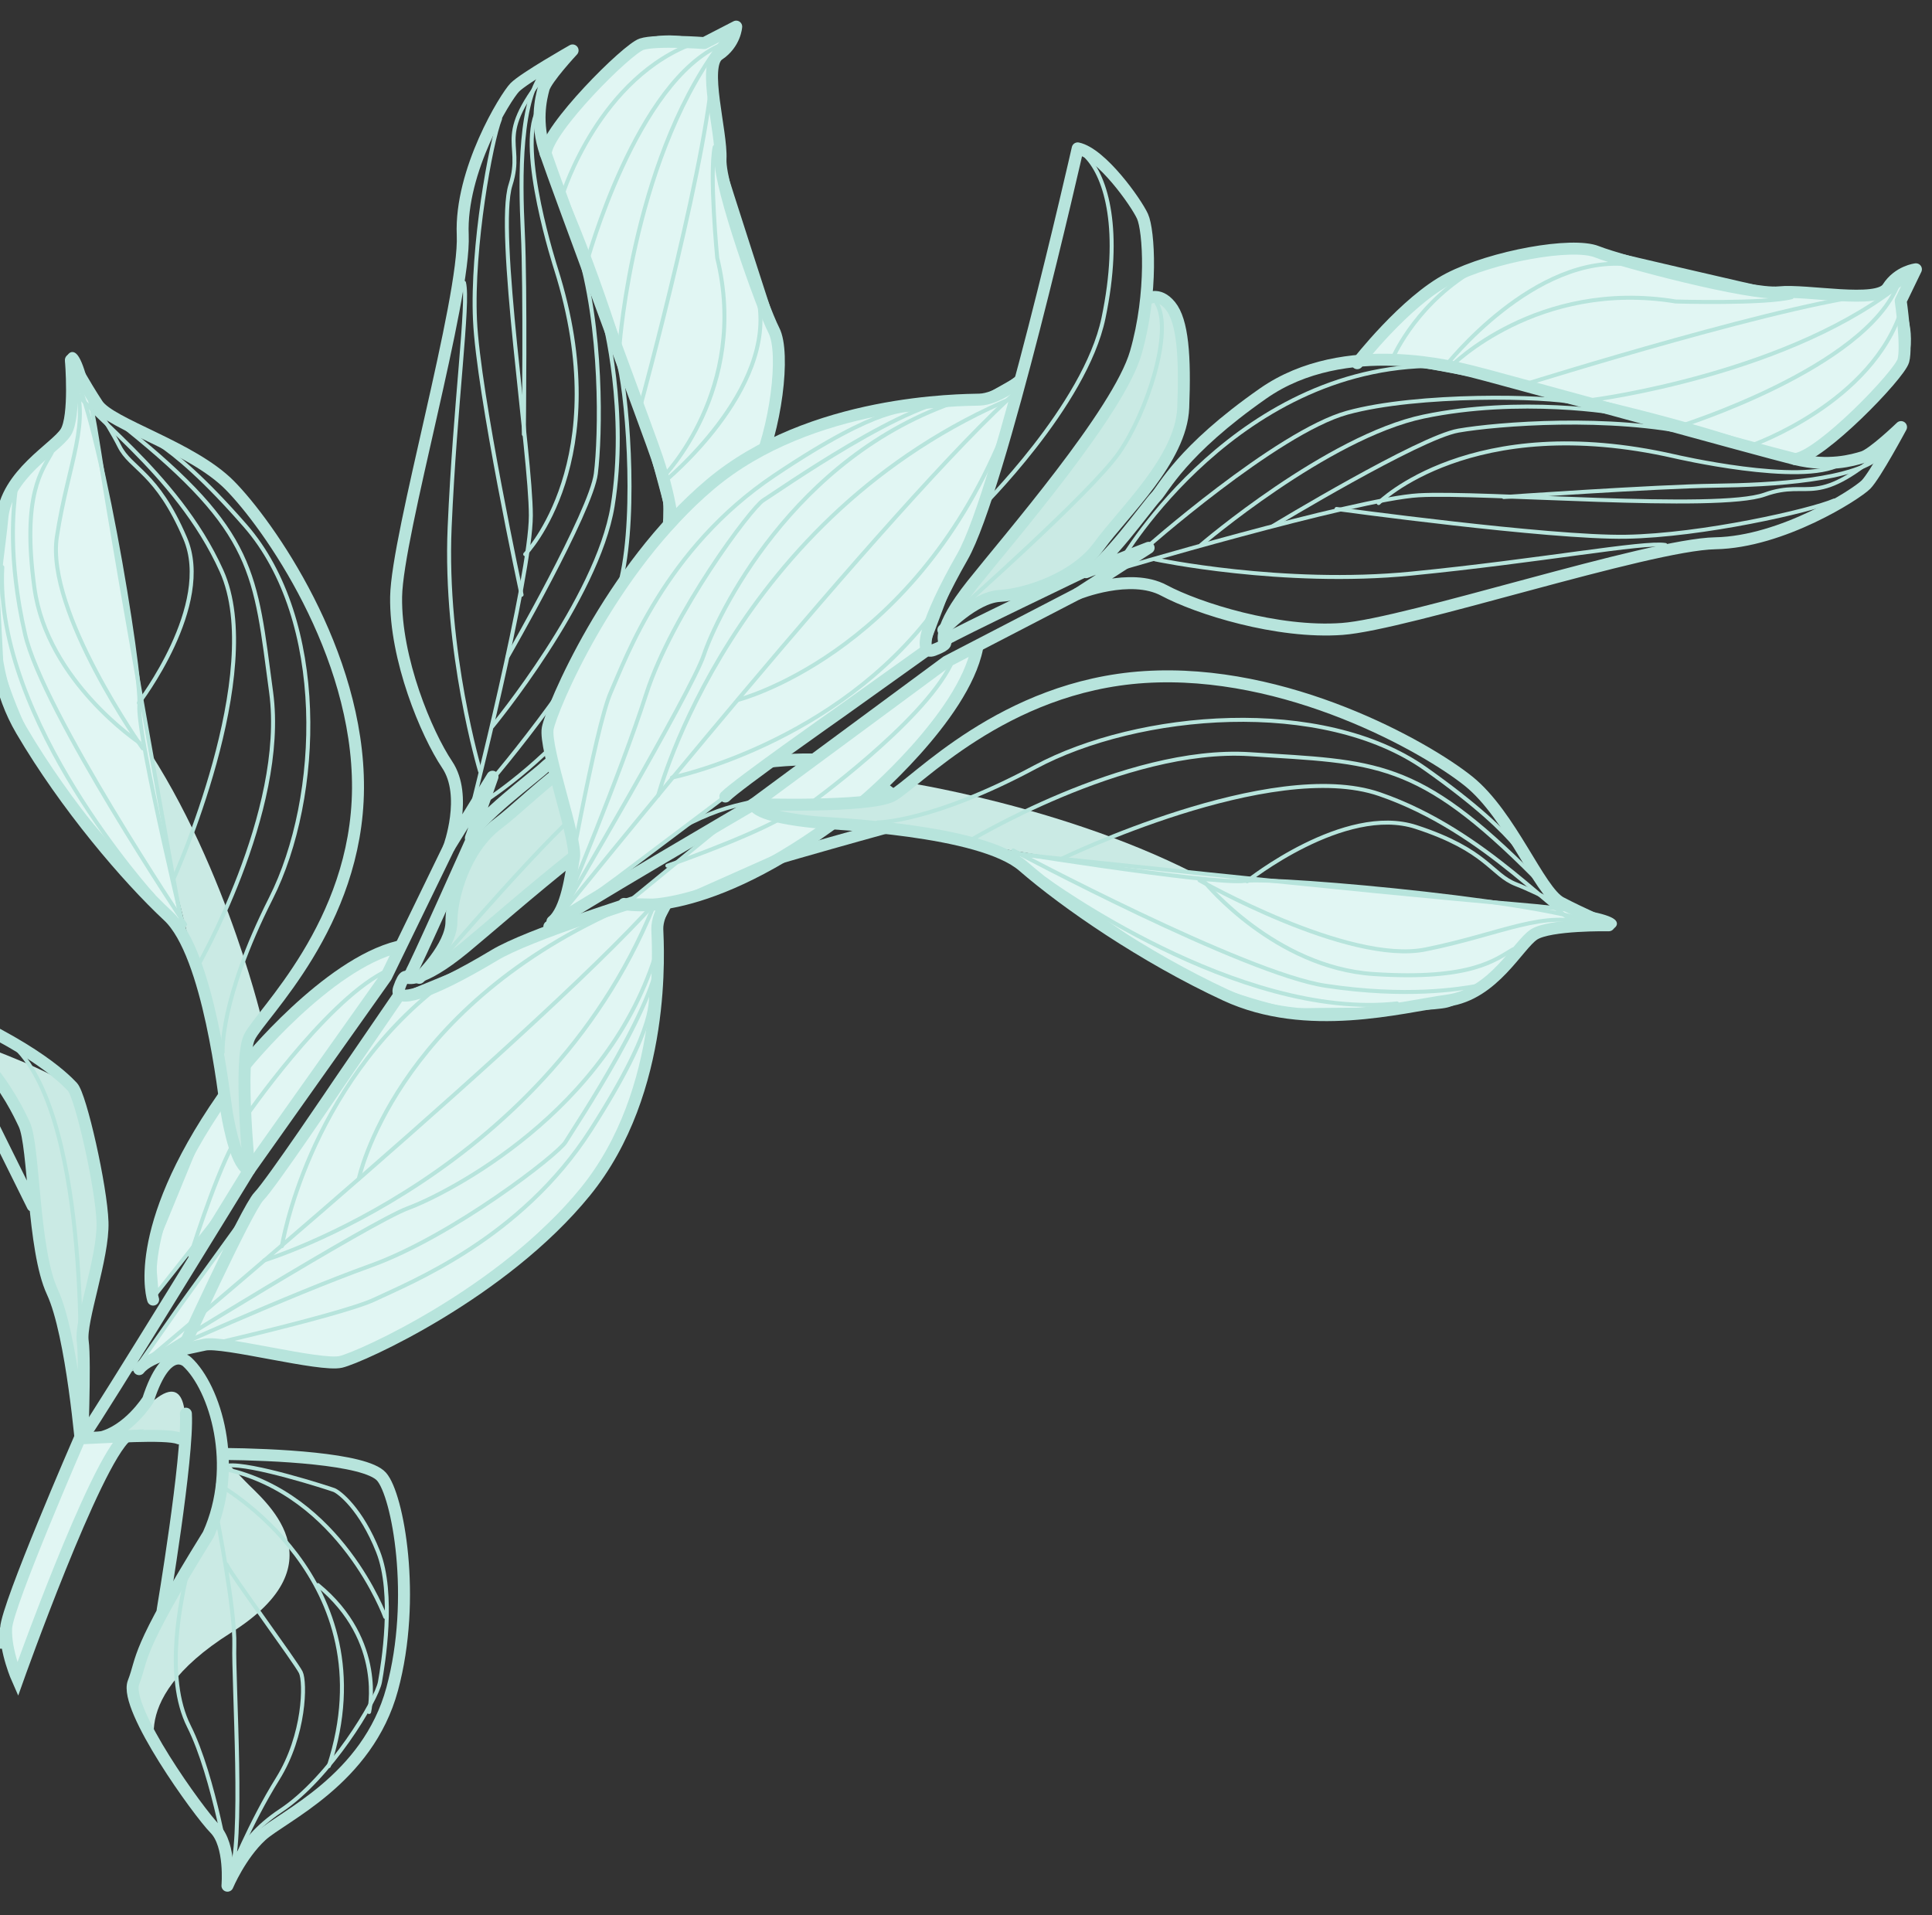 <?xml version="1.0" encoding="utf-8"?>
<!-- Generator: Adobe Illustrator 16.0.0, SVG Export Plug-In . SVG Version: 6.00 Build 0)  -->
<!DOCTYPE svg PUBLIC "-//W3C//DTD SVG 1.1//EN" "http://www.w3.org/Graphics/SVG/1.1/DTD/svg11.dtd">
<svg version="1.1" xmlns="http://www.w3.org/2000/svg" xmlns:xlink="http://www.w3.org/1999/xlink" x="0px" y="0px"
	 width="484.25px" height="480px" viewBox="0 0 484.25 480" enable-background="new 0 0 484.25 480" xml:space="preserve">
<rect x="0" y="0" width="484.25" height="480" fill="#333333" stroke="none"/>
<g id="Layer_1">
</g>
<g id="shading">
</g>
<g id="lines">
	<g>
		<g>
			<path fill="#CAEAE4" d="M40.635,441.756c0,0-11-14.711,17.253-32.512c28.255-17.804,7.805-33.479,3.6-37.957
				c-4.21-4.472-5.718-5.492-5.718-5.492l-2.449,15.99l-5.759,10.603l-6.331,10.092l-5.545,11.478l-2.685,8.568l2.462,7.711
				L40.635,441.756z"/>
			<path fill="#CAEAE4" d="M46.182,360.594c0,0,2.234-16.867-6.793-10.234c-9.025,6.628-8.96,8.749-8.96,8.749l7.241,1.024
				L46.182,360.594z"/>
			<polygon fill="#CAEAE4" points="109.236,241.611 113.094,229.297 118.515,213.929 132.484,200.078 148,188.309 162.26,183.648 
				173.706,183.313 185.966,185.433 189.088,190.646 182.131,192.618 167.332,197.824 146.19,212.768 			"/>
			<path fill="#CAEAE4" d="M62.439,292.145l-1.122-17.83l0.524-12.574l3.668-6.649c0,0-10.658-44.612-33.986-75.235
				c0,0,3.29,4.679,16.24,57.535c12.951,52.857,5.876,22.114,5.876,22.114l2.937,22.552l4.018,10.139L62.439,292.145z"/>
			<polygon fill="#E1F6F3" stroke="#B7E4DC" stroke-miterlimit="10" points="39.254,324.122 62.518,294.617 55.31,277.142 
				49.675,285.794 38.359,313.36 			"/>
			<path fill="#E1F6F3" stroke="#B7E4DC" stroke-miterlimit="10" d="M62.439,292.145c0,0,34.322-44.168,36.923-53.363
				c0.084-0.296,0.136-0.559,0.15-0.776c0.516-7.091-36.131,25.814-38.106,27.462L62.439,292.145z"/>
			<path fill="#E1F6F3" stroke="#B7E4DC" stroke-miterlimit="10" d="M34.48,342.479c0,0,15.829-7.714,18.659-5.85
				c2.831,1.861,32.678,5.058,32.678,5.058s29.651-14.48,40.614-24.173c10.961-9.695,25.275-24.261,25.275-24.261
				s14.977-28.733,12.867-60.153l5.055-9.52l-11.579,1.93l-37.919,15.961l-19.877,8.185l-10.959,15.528L65.08,299.672
				l-19.996,27.641L34.48,342.479z"/>
			<path fill="#E1F6F3" stroke="#B7E4DC" stroke-miterlimit="10" d="M45.995,234.083c0,0-16.11-88.314-21.228-121.413
				c-5.119-33.101-7.913-22.232-7.913-22.232s3.044,14.415-2.146,19.695c-5.188,5.28-14.314,14.565-15.433,20.081
				c-1.115,5.515,1.293,34.802,0.97,36.228c-0.325,1.424,7.386,23.129,14.468,30.882C21.796,205.076,45.995,234.083,45.995,234.083z
				"/>
			<path fill="#E1F6F3" stroke="#B7E4DC" stroke-miterlimit="10" d="M1.308,410.628c0,0-30.938-2.945-52.64-30.233
				c0,0,25.43-7.288,36.574-0.712c11.141,6.572,7.479,10.012,8.518,13.765c1.035,3.753-1.977,10.296,4.438,13.986
				C4.609,411.121,1.308,410.628,1.308,410.628z"/>
			<path fill="#E1F6F3" stroke="#B7E4DC" stroke-miterlimit="10" d="M170.298,140.084c0,0-15.192-65.173-33.9-101.591
				c0,0,16.015-25.05,24.235-27.942c8.222-2.894,15.348,0.436,15.348,0.436l7.83-3.588l-5.266,8.643c0,0,1.613,21.707,2.453,24.865
				c0.84,3.159,13.742,42.93,13.742,42.93s0.074,31.303-9.77,41.317C175.131,135.166,170.298,140.084,170.298,140.084z"/>
			<path fill="none" stroke="#B7E4DC" stroke-width="3" stroke-linecap="round" stroke-linejoin="round" stroke-miterlimit="10" d="
				M44.823,360.516c-2.999-1.328-19.958-0.122-19.958-0.122c7.339-1.632,12.259-9.559,12.259-9.559
				c4.712-14.52,9.799-9.479,9.799-9.479c6.974,6.463,13.085,26.031,5.315,43.232c-18.744,30.26-16.267,30.66-18.773,37.101
				c-2.503,6.439,16.309,32.539,20.383,36.662c4.071,4.128,3.162,14.295,3.162,14.295s3.207-7.641,8.471-12.511
				s26.652-13.982,32.824-36.803c6.17-22.815,1.408-48.614-2.679-53.215c-4.089-4.595-27.52-5.564-39.349-5.689"/>
			<path fill="none" stroke="#B7E4DC" stroke-width="3" stroke-linecap="round" stroke-linejoin="round" stroke-miterlimit="10" d="
				M40.771,403.552c0,0,6.424-38.152,5.824-49.218"/>
			<path fill="none" stroke="#B7E4DC" stroke-width="3" stroke-linecap="round" stroke-linejoin="round" stroke-miterlimit="10" d="
				M62.475,293.201c0,0-2.725-27.508,0.047-33.249c2.775-5.739,27-28.198,27.209-62.341c0.207-34.14-22.619-66.368-32.164-75.994
				c-9.542-9.627-29.859-15.225-33.158-20.257c-3.303-5.032-6.638-11.126-6.638-11.126s1.188,14.115-1.272,18.077
				c-2.459,3.964-15,10.519-15.938,21.689c-0.938,11.168-6.302,34.14,4.831,53.092c11.134,18.953,26.484,36.899,36.769,46.503
				c10.282,9.604,14.002,45.221,14.685,49.267C57.525,282.914,59.496,292.583,62.475,293.201z"/>
			<path fill="none" stroke="#B7E4DC" stroke-width="3" stroke-linecap="round" stroke-linejoin="round" stroke-miterlimit="10" d="
				M101.955,245.007c0,0,3.197,1.853,14.541-7.498c11.34-9.351,42.77-37.68,58.129-42.727c15.357-5.048,31.802-4.994,35.539-3.688
				c3.736,1.307,17.095,8.875,18.751,14.484c0,0-88.29,23.799-104.968,33.836c-16.68,10.037-25.293,12.234-23.939,8.302
				C101.361,243.785,101.955,245.007,101.955,245.007z"/>
			<path fill="none" stroke="#B7E4DC" stroke-width="3" stroke-linecap="round" stroke-linejoin="round" stroke-miterlimit="10" d="
				M105.098,245.094c0,0,8.063-7.84,8.051-14.031c-0.011-6.189,3.299-18.313,11.597-24.567c8.3-6.256,21.317-20.96,34.765-22.237
				c13.445-1.276,22.686-1.191,26.838,1.516c4.148,2.71,2.024,5.602,2.024,5.602"/>
			<path fill="none" stroke="#B7E4DC" stroke-width="3" stroke-linecap="round" stroke-linejoin="round" stroke-miterlimit="10" d="
				M112.555,212.331c0,0,4.762-12.872-0.475-20.677c-5.236-7.807-13.037-26.502-12.794-42.073
				c0.244-15.569,17.395-74.61,16.698-90.685c-0.696-16.073,10.722-34.623,13.049-36.991c2.327-2.366,14.484-9.265,14.484-9.265
				s-6.609,7.091-7.269,9.586c-0.661,2.495-2.135,8.375,0.517,16.256c2.652,7.881,27.096,73.49,27.924,76.295
				c0.828,2.807,11.102,29.566-2.654,50.129c-13.756,20.563-23.398,25.266-25.367,27.27c-1.969,2.002-17.672,13.603-18.646,17.876
				l5.424-15.369L112.555,212.331z"/>
			<path fill="none" stroke="#B7E4DC" stroke-width="3" stroke-linecap="round" stroke-linejoin="round" stroke-miterlimit="10" d="
				M168.508,141.902c0,0,15.492-12.478,20.691-23.24c5.2-10.764,7.725-30.114,4.77-35.865c-2.953-5.75-13.709-36.033-13.374-42.94
				c0.335-6.905-4.624-23.387-0.463-26.161s4.396-7.025,4.396-7.025l-7.998,4.125c0,0-12.037-0.889-15.695,0.279
				c-3.657,1.168-23.712,21.209-24.068,27.408"/>
			<path fill="none" stroke="#B7E4DC" stroke-width="3" stroke-linecap="round" stroke-linejoin="round" stroke-miterlimit="10" d="
				M118.738,209.324c0,0-15.174,34.044-15.891,34.773"/>
			<path fill="none" stroke="#B7E4DC" stroke-width="3" stroke-linecap="round" stroke-linejoin="round" stroke-miterlimit="10" d="
				M99.885,249.667l-14.83,21.654c0,0-17.108,25.435-20.153,28.532c-3.041,3.095-19.933,40.084-19.933,40.084"/>
			<path fill="none" stroke="#B7E4DC" stroke-width="3" stroke-linecap="round" stroke-linejoin="round" stroke-miterlimit="10" d="
				M112.555,212.331l-15.781,32.474l-34.299,48.396c0,0-38.256,62.374-40.915,65.811"/>
			<path fill="none" stroke="#B7E4DC" stroke-width="3" stroke-linecap="round" stroke-linejoin="round" stroke-miterlimit="10" d="
				M9.697,410.746"/>
			<path fill="none" stroke="#B7E4DC" stroke-width="3" stroke-linecap="round" stroke-linejoin="round" stroke-miterlimit="10" d="
				M30.664,360.69"/>
			<path fill="none" stroke="#B7E4DC" stroke-width="3" stroke-linecap="round" stroke-linejoin="round" stroke-miterlimit="10" d="
				M168.88,223.248c0,0-4.263,5.431-4.126,9.668c0.133,4.244,2.578,40.428-18.044,65.789c-20.624,25.361-56.141,41.43-61.274,42.643
				c-5.134,1.209-29.545-5.328-34.131-4.313c-4.588,1.021-13.589,2.518-16.432,6.139"/>
			<path fill="none" stroke="#B7E4DC" stroke-width="3" stroke-linecap="round" stroke-linejoin="round" stroke-miterlimit="10" d="
				M38.383,325.74c0,0-5.898-16.984,17.421-50.561"/>
			<path fill="none" stroke="#B7E4DC" stroke-width="3" stroke-linecap="round" stroke-linejoin="round" stroke-miterlimit="10" d="
				M61.629,266.699c0,0,20.267-24.996,38.23-29.412"/>
			<path fill="none" stroke="#B7E4DC" stroke-width="3" stroke-linecap="round" stroke-linejoin="round" stroke-miterlimit="10" d="
				M7.482,411.647c-35.795,0.002-59.363-30.663-59.363-30.663"/>
			<path fill="none" stroke="#B7E4DC" stroke-width="3" stroke-linecap="round" stroke-linejoin="round" stroke-miterlimit="10" d="
				M-59.041,382.595c0,0,20.865,32.817,66.604,28.813c0,0-9.854-0.253-12.443-6.61c-2.592-6.358,3.566-15.194-7.127-24.031
				c-10.688-8.839-34.721-1.735-41.525-0.032c-6.803,1.708-29.057,11.288-52.575-10.978c-23.514-22.261-54.644-52.744-54.644-52.744
				s-10.914-6.698-14.67-4.931c0,0,12.889-1.581,21.183-1.799s19.371,9.273,26.302,9.798c6.932,0.527,45.77,18.731,53.026,26.854
				c7.255,8.126,22.284,31.288,22.284,31.288"/>
			<path fill="none" stroke="#B7E4DC" stroke-width="3" stroke-linecap="round" stroke-linejoin="round" stroke-miterlimit="10" d="
				M8.858,409.968"/>
			<path fill="none" stroke="#B7E4DC" stroke-linecap="round" stroke-linejoin="round" stroke-miterlimit="10" d="M-43.471,378.777
				c8.508-1.197,24.834,8.684,29.066,17.12c4.232,8.431,13.992,15.378,13.992,15.378s-12.568-6.945-22.154-13.6
				c-9.59-6.658-26.951-15.59-28.982-15.632"/>
			<path fill="none" stroke="#B7E4DC" stroke-linecap="round" stroke-linejoin="round" stroke-miterlimit="10" d="M57.452,470.979
				c0,0,0.636-9.038,12.942-17.18c12.303-8.139,24.057-27.761,24.838-32.204c0.783-4.446,3.731-22.036-0.486-32.707
				c-4.219-10.663-9.713-14.924-11.021-15.417c-1.309-0.492-20.908-6.819-26.613-6.123"/>
			<path fill="none" stroke="#B7E4DC" stroke-linecap="round" stroke-linejoin="round" stroke-miterlimit="10" d="M96.561,405.285
				c0,0-11.135-30.626-39.975-37.035"/>
			<path fill="none" stroke="#B7E4DC" stroke-linecap="round" stroke-linejoin="round" stroke-miterlimit="10" d="M92.514,429.103
				c0,0,4.238-17.813-12.835-31.814"/>
			<path fill="none" stroke="#B7E4DC" stroke-linecap="round" stroke-linejoin="round" stroke-miterlimit="10" d="M54.672,372.021
				c0,0,43.063,23.679,27.745,70.639"/>
			<path fill="none" stroke="#B7E4DC" stroke-linecap="round" stroke-linejoin="round" stroke-miterlimit="10" d="M54.384,380.338
				c0,0,4.624,23.389,4.346,32.063c-0.278,8.676,2.559,51.393-1.133,57.338c0,0,5.133-12.886,11.989-23.872
				c6.855-10.99,6.986-24.256,5.801-26.7c-1.186-2.441-17.79-24.948-18.596-27.047"/>
			<path fill="none" stroke="#B7E4DC" stroke-linecap="round" stroke-linejoin="round" stroke-miterlimit="10" d="M57.597,469.738
				c0,0-3.919-24.47-10.229-37.021c-6.312-12.55-1.941-31.954-0.32-39.076"/>
			<path fill="none" stroke="#B7E4DC" stroke-linecap="round" stroke-linejoin="round" stroke-miterlimit="10" d="M35.871,341.674
				c0,0,104.982-87.601,131.093-118.546"/>
			<path fill="none" stroke="#B7E4DC" stroke-linecap="round" stroke-linejoin="round" stroke-miterlimit="10" d="M163.344,248.701
				c-0.678,1.907,2.203,7.244-15.283,34.521c-17.484,27.273-45.215,38.222-54.194,42.492c-8.979,4.27-56.066,14.725-56.066,14.725
				s55.078-34.148,64.452-37.607c9.375-3.455,50.715-24.115,62.589-65.14"/>
			<path fill="none" stroke="#B7E4DC" stroke-linecap="round" stroke-linejoin="round" stroke-miterlimit="10" d="M38.891,339.816
				c0,0,33.268-15.119,53.969-22.563c20.699-7.441,47.141-28.018,48.893-31.018c1.754-3,25.278-37.878,23.313-49.258"/>
			<path fill="none" stroke="#B7E4DC" stroke-linecap="round" stroke-linejoin="round" stroke-miterlimit="10" d="M66.212,315.91
				c0,0,72.217-21.914,98.813-91.782"/>
			<path fill="none" stroke="#B7E4DC" stroke-linecap="round" stroke-linejoin="round" stroke-miterlimit="10" d="M47.703,314.798
				c0,0,5.695-18.444,10.57-27.781"/>
			<path fill="none" stroke="#B7E4DC" stroke-linecap="round" stroke-linejoin="round" stroke-miterlimit="10" d="M61.383,280.205
				c0,0,19.662-28.518,34.561-36.38"/>
			<path fill="none" stroke="#B7E4DC" stroke-linecap="round" stroke-linejoin="round" stroke-miterlimit="10" d="M89.949,295.408
				c0,0,8.761-41.993,64.617-67.205"/>
			<path fill="none" stroke="#B7E4DC" stroke-linecap="round" stroke-linejoin="round" stroke-miterlimit="10" d="M70.656,312.359
				c0,0,6.254-39.682,39.793-65.537"/>
			<path fill="none" stroke="#B7E4DC" stroke-linecap="round" stroke-linejoin="round" stroke-miterlimit="10" d="M47.492,238.64
				c0,0-13.17-53.972-12.56-61.889S24.07,98.543,17.064,91.318"/>
			<path fill="none" stroke="#B7E4DC" stroke-linecap="round" stroke-linejoin="round" stroke-miterlimit="10" d="M35.77,187.574
				c0,0-24.369-34.309-21.518-53.02c2.855-18.715,8.803-29.144,3.894-40.202"/>
			<path fill="none" stroke="#B7E4DC" stroke-linecap="round" stroke-linejoin="round" stroke-miterlimit="10" d="M34.986,186.18
				c0,0-23.151-15.357-26.361-38.847c-3.211-23.489,2.016-29.534,4.341-33.848"/>
			<path fill="none" stroke="#B7E4DC" stroke-linecap="round" stroke-linejoin="round" stroke-miterlimit="10" d="M34.791,176.167
				c0,0,18.803-24.485,11.619-41.253c-7.185-16.77-13.605-17.29-16.5-23.101c-2.895-5.812-9.221-14.94-9.221-14.94"/>
			<path fill="none" stroke="#B7E4DC" stroke-linecap="round" stroke-linejoin="round" stroke-miterlimit="10" d="M55.805,263.747
				c0,0-0.783-13.065,12.076-38.554c12.861-25.49,14.158-69.86-6.422-93.431c-20.578-23.571-28.216-23.584-28.216-23.584"/>
			<path fill="none" stroke="#B7E4DC" stroke-linecap="round" stroke-linejoin="round" stroke-miterlimit="10" d="M49.225,242.715
				c0,0,22.769-39.218,18.738-69.167c-4.033-29.948-3.735-39.979-36.599-66.376"/>
			<path fill="none" stroke="#B7E4DC" stroke-linecap="round" stroke-linejoin="round" stroke-miterlimit="10" d="M43.465,220.361
				c0,0,23.475-51.854,12.076-77.226c-11.398-25.371-35.909-40.807-37.578-46.893"/>
			<path fill="none" stroke="#B7E4DC" stroke-linecap="round" stroke-linejoin="round" stroke-miterlimit="10" d="M46.41,231.715
				c0,0-35.693-53.432-40.126-72.758c-4.431-19.325-2.862-31.869-2.377-36.01"/>
			<path fill="none" stroke="#B7E4DC" stroke-linecap="round" stroke-linejoin="round" stroke-miterlimit="10" d="M38.422,224.521
				c0,0-39.951-43.995-37.846-82.375"/>
			<path fill="none" stroke="#B7E4DC" stroke-linecap="round" stroke-linejoin="round" stroke-miterlimit="10" d="M122.863,196.006
				c0,0,28.856-33.738,32.865-50.95c4.008-17.214,1.299-48.263-0.883-54.801"/>
			<path fill="none" stroke="#B7E4DC" stroke-linecap="round" stroke-linejoin="round" stroke-miterlimit="10" d="M117.831,204.287
				c0,0,15.218-59.748,15.224-75.078c0.004-15.326-8.797-71.313-5.102-82.854c3.697-11.546-5.416-11.517,11.809-31.474"/>
			<path fill="none" stroke="#B7E4DC" stroke-linecap="round" stroke-linejoin="round" stroke-miterlimit="10" d="M120.313,193.25
				c0,0-8.963-30.04-7.611-61.088c1.354-31.051,4.861-56.266,3.594-61.299"/>
			<path fill="none" stroke="#B7E4DC" stroke-linecap="round" stroke-linejoin="round" stroke-miterlimit="10" d="M123.404,182.076
				c0,0,26.328-31.895,30.144-55.232c3.813-23.339-1.976-46.632-2.366-47.211"/>
			<path fill="none" stroke="#B7E4DC" stroke-linecap="round" stroke-linejoin="round" stroke-miterlimit="10" d="M127.28,164.514
				c0,0,20.89-36.334,22.067-45.801c1.177-9.467,1.792-36.604-4.648-57.049"/>
			<path fill="none" stroke="#B7E4DC" stroke-linecap="round" stroke-linejoin="round" stroke-miterlimit="10" d="M131.639,138.92
				c0,0,22.898-23.543,7.699-71.558c0,0-9.7-30.019-4.586-39.601"/>
			<path fill="none" stroke="#B7E4DC" stroke-linecap="round" stroke-linejoin="round" stroke-miterlimit="10" d="M131.299,108.862
				c0,0,0.434-36.681-0.256-50.573c-0.688-13.893-0.84-34.169,5.604-40.723"/>
			<path fill="none" stroke="#B7E4DC" stroke-linecap="round" stroke-linejoin="round" stroke-miterlimit="10" d="M130.73,149.084
				c0,0-10.845-50.499-11.676-68.869c-0.83-18.369,3.997-44.686,6.279-50.41"/>
			<path fill="none" stroke="#B7E4DC" stroke-linecap="round" stroke-linejoin="round" stroke-miterlimit="10" d="M120.694,201.374
				c0,0,50.737-31.19,45.716-80.564c0,0,28.453-23.112,23.662-45.964"/>
			<path fill="none" stroke="#B7E4DC" stroke-linecap="round" stroke-linejoin="round" stroke-miterlimit="10" d="M155.328,86.115
				c0,0,3.633-48.447,26.738-77.063"/>
			<path fill="none" stroke="#B7E4DC" stroke-linecap="round" stroke-linejoin="round" stroke-miterlimit="10" d="M160.617,101.407
				c0,0,18.194-66.911,18.057-86.716"/>
			<path fill="none" stroke="#B7E4DC" stroke-linecap="round" stroke-linejoin="round" stroke-miterlimit="10" d="M147.047,65.842
				c0,0,12.342-45.635,33.977-54.756"/>
			<path fill="none" stroke="#B7E4DC" stroke-linecap="round" stroke-linejoin="round" stroke-miterlimit="10" d="M141.077,48.566
				c0,0,9.161-29.508,33.524-38"/>
			<path fill="none" stroke="#B7E4DC" stroke-linecap="round" stroke-linejoin="round" stroke-miterlimit="10" d="M166.244,119.519
				c0,0,21.594-21.97,13.527-54.866c0,0-2.025-21.047-0.639-27.807"/>
			<path fill="none" stroke="#B7E4DC" stroke-linecap="round" stroke-linejoin="round" stroke-miterlimit="10" d="M169.029,133.468
				c0,0,12.752-5.678,21.064-19.243"/>
			<path fill="none" stroke="#B7E4DC" stroke-linecap="round" stroke-linejoin="round" stroke-miterlimit="10" d="M136.164,234.521
				c0,0,25.382-26.799,47.986-32.527c22.604-5.729,36.734-2.839,42.418,1.594"/>
			<path fill="none" stroke="#B7E4DC" stroke-linecap="round" stroke-linejoin="round" stroke-miterlimit="10" d="M110.377,240.816
				c0,0,28.379-33.252,38.371-40.501c9.992-7.247,30.933-14.934,38.563-11.265"/>
			<path fill="#B7E4DC" stroke="#B7E4DC" stroke-miterlimit="10" d="M100.447,257.637"/>
			<path fill="#B7E4DC" stroke="#B7E4DC" stroke-miterlimit="10" d="M20.123,363.44"/>
			<path fill="#CAEAE4" d="M-8.835,260.47c0,0,19.623,7.031,24.357,10.607c4.731,3.577,6.868,12.713,6.868,12.713l3.283,21.831
				l-3.789,20.275l-1.286,11.885l-0.153,12.562l-4.97-16.835l-4.879-14.005l-2.142-20.805l-1.636-16.577L-8.835,260.47z"/>
			<polygon fill="#CAEAE4" points="239.834,153.741 252.439,149.307 268.135,143.188 281.724,128.998 293.053,113.457 
				297.043,99.545 296.695,88.591 293.739,77.005 288.113,74.339 286.48,81.106 281.953,95.564 267.66,116.674 			"/>
			<path fill="#CAEAE4" d="M189.994,201.533l18.659-0.016l13.077-1.265l6.711-3.91c0,0,47.163,7.467,80.514,27.896
				c0,0-5.077-2.857-60.978-12.018c-55.902-9.158-23.415-4.27-23.415-4.27l-23.694-1.432l-10.817-3.221L189.994,201.533z"/>
			<polygon fill="#E1F6F3" stroke="#B7E4DC" stroke-miterlimit="10" points="158.061,225.631 187.41,201.606 206.07,207.431 
				197.391,213.344 169.336,225.833 			"/>
			<path fill="#E1F6F3" stroke="#B7E4DC" stroke-miterlimit="10" d="M189.994,201.533c0,0,43.963-35.484,53.393-38.53
				c0.304-0.099,0.57-0.163,0.8-0.192c7.361-0.92-24.716,36.095-26.314,38.085L189.994,201.533z"/>
			<path fill="#E1F6F3" stroke="#B7E4DC" stroke-miterlimit="10" d="M139.213,231.311c0,0,7.078-15.594,4.963-18.185
				c-2.113-2.592-7.265-30.915-7.265-30.915s13.296-29.217,22.735-40.279c9.439-11.064,23.756-25.629,23.756-25.629
				s29.049-16.059,61.938-15.957l9.619-5.409l-1.307,11.181l-14.336,37.204l-7.322,19.491l-15.525,11.419l-34.484,25.235
				l-27.605,20.789L139.213,231.311z"/>
			<path fill="#E1F6F3" stroke="#B7E4DC" stroke-miterlimit="10" d="M251.534,213.709c0,0,93.062,10.02,127.887,12.896
				c34.823,2.876,23.66,6.208,23.66,6.208s-15.214-2.033-20.403,3.248c-5.189,5.279-14.316,14.565-20,15.971
				c-5.681,1.402-36.367,0.883-37.832,1.279s-24.566-5.651-33.08-11.948C283.25,235.068,251.534,213.709,251.534,213.709z"/>
			<path fill="#E1F6F3" stroke="#B7E4DC" stroke-miterlimit="10" d="M341.979,89.216c0,0,68.877,10.548,107.988,26.21
				c0,0,25.145-16.828,27.661-24.859c2.515-8.031-1.39-14.641-1.39-14.641l3.266-7.699l-8.693,5.56c0,0-22.73-0.221-26.074-0.831
				c-3.345-0.61-45.598-10.52-45.598-10.52s-32.643,1.836-42.484,11.85C346.812,84.301,341.979,89.216,341.979,89.216z"/>
			<path fill="none" stroke="#B7E4DC" stroke-width="3" stroke-linecap="round" stroke-linejoin="round" stroke-miterlimit="10" d="
				M99.344,254.017"/>
			<path fill="none" stroke="#B7E4DC" stroke-width="3" stroke-linecap="round" stroke-linejoin="round" stroke-miterlimit="10" d="
				M188.888,201.563c0,0,28.849,0.929,34.665-2.072c5.818-2.999,27.761-27.515,63.346-29.79
				c35.584-2.275,70.578,17.572,81.195,26.105c10.619,8.534,17.691,27.605,23.14,30.453c5.449,2.848,12.005,5.662,12.005,5.662
				s-14.789-0.275-18.771,2.318c-3.981,2.592-10.055,14.971-21.644,16.546c-11.588,1.577-35.213,8.103-55.653-1.382
				c-20.439-9.485-40.085-23.063-50.726-32.299c-10.638-9.244-48.002-10.63-52.265-11.035
				C199.917,205.664,189.716,204.369,188.888,201.563z"/>
			<path fill="none" stroke="#B7E4DC" stroke-width="3" stroke-linecap="round" stroke-linejoin="round" stroke-miterlimit="10" d="
				M236.735,160.906c0,0-2.126-2.943,6.935-14.351c9.059-11.407,36.684-43.163,41.012-58.145
				c4.326-14.982,3.272-30.692,1.684-34.184c-1.59-3.491-10.295-15.793-16.246-17.034c0,0-19.439,85.813-28.89,102.357
				c-9.45,16.549-11.216,24.911-7.2,23.38C238.045,161.397,236.735,160.906,236.735,160.906z"/>
			<path fill="none" stroke="#B7E4DC" stroke-width="3" stroke-linecap="round" stroke-linejoin="round" stroke-miterlimit="10" d="
				M236.455,157.907c0,0,7.684-8.183,14.14-8.548c6.454-0.365,18.894-4.266,24.91-12.576s20.558-21.645,21.069-34.57
				c0.514-12.927-0.138-21.75-3.213-25.552c-3.078-3.801-5.965-1.595-5.965-1.595"/>
			<path fill="none" stroke="#B7E4DC" stroke-width="3" stroke-linecap="round" stroke-linejoin="round" stroke-miterlimit="10" d="
				M270.159,148.789c0,0,13.132-5.334,21.591-0.806c8.458,4.527,28.426,10.843,44.647,9.662
				c16.22-1.179,76.735-21.161,93.538-21.474c16.803-0.314,35.447-12.354,37.773-14.72c2.327-2.367,8.779-14.405,8.779-14.405
				s-6.988,6.748-9.551,7.529c-2.563,0.783-8.604,2.551-16.981,0.495c-8.379-2.055-78.275-21.415-81.252-22.037
				c-2.977-0.62-31.503-8.808-52.104,5.588c-20.605,14.396-24.92,23.896-26.89,25.897c-1.969,2.004-13.108,17.715-17.503,18.904
				l15.691-6.117L270.159,148.789z"/>
			<path fill="none" stroke="#B7E4DC" stroke-width="3" stroke-linecap="round" stroke-linejoin="round" stroke-miterlimit="10" d="
				M340.189,91.035c0,0,12.067-15.561,22.973-21.184c10.906-5.625,30.93-9.215,37.105-6.742s38.406,10.906,45.587,10.167
				c7.183-0.74,24.667,2.994,27.307-1.15c2.639-4.146,7.058-4.628,7.058-4.628l-3.813,7.895c0,0,1.657,11.445,0.662,15.013
				c-0.996,3.565-20.67,23.948-27.112,24.666"/>
			<path fill="none" stroke="#B7E4DC" stroke-width="3" stroke-linecap="round" stroke-linejoin="round" stroke-miterlimit="10" d="
				M272.922,142.694c0,0-34.576,16.573-35.29,17.301"/>
			<path fill="none" stroke="#B7E4DC" stroke-width="3" stroke-linecap="round" stroke-linejoin="round" stroke-miterlimit="10" d="
				M232.006,163.166l-21.678,15.488c0,0-25.48,17.898-28.522,20.994"/>
			<path fill="none" stroke="#B7E4DC" stroke-width="3" stroke-linecap="round" stroke-linejoin="round" stroke-miterlimit="10" d="
				M270.159,148.789l-32.897,17.054l-48.374,35.721c0,0-47.772,27.935-51.196,30.687"/>
			<path fill="none" stroke="#B7E4DC" stroke-width="3" stroke-linecap="round" stroke-linejoin="round" stroke-miterlimit="10" d="
				M20.683,363.601"/>
			<path fill="none" stroke="#B7E4DC" stroke-width="3" stroke-linecap="round" stroke-linejoin="round" stroke-miterlimit="10" d="
				M255.352,95.633c0,0-5.402,4.402-9.832,4.531s-42.309-0.004-67.497,21.247c-25.188,21.249-39.782,56.162-40.731,61.142
				c-0.949,4.979,7.354,27.907,6.572,32.35c-0.783,4.445-1.799,13.141-5.4,16.076"/>
			<path fill="none" stroke="#B7E4DC" stroke-width="3" stroke-linecap="round" stroke-linejoin="round" stroke-miterlimit="10" d="
				M156.428,226.564c0,0,18.067,4.602,51.656-19.723"/>
			<path fill="none" stroke="#B7E4DC" stroke-width="3" stroke-linecap="round" stroke-linejoin="round" stroke-miterlimit="10" d="
				M216.574,200.757c0,0,24.83-20.886,28.341-38.321"/>
			<path fill="none" stroke="#B7E4DC" stroke-width="3" stroke-linecap="round" stroke-linejoin="round" stroke-miterlimit="10" d="
				M20.514,364.137"/>
			<path fill="none" stroke="#B7E4DC" stroke-width="3" stroke-linecap="round" stroke-linejoin="round" stroke-miterlimit="10" d="
				M-22.303,249.365c28.994,11.361,38.349,20.814,40.451,23.052c2.105,2.237,7.266,25.079,7.547,33.911
				c0.281,8.837-5.68,24.752-4.963,29.859s-0.219,27.949-0.219,27.949s-2.42-29.642-7.377-40.285
				c-4.959-10.641-4.494-36.654-7.066-42.064c-2.576-5.404-11.314-24.605-43.041-40.482c-31.729-15.875-25.998-10.031-36.202-11.326
				c-10.202-1.291-21.646,4.879-22.898,6.152c-1.255,1.275-24.774,22.653-30.612,24.945c0,0,15.58-9.65,31.23-11.345
				c15.648-1.694,40.561-8.435,60.127-3.168c19.565,5.265,24.758,17.494,26.146,20.46c1.388,2.967,17.379,35.218,17.379,35.218"/>
			<path fill="none" stroke="#B7E4DC" stroke-linecap="round" stroke-linejoin="round" stroke-miterlimit="10" d="M20.109,345.579
				c0,0,2.605-69.05-18.217-84.714"/>
			<path fill="none" stroke="#B7E4DC" stroke-linecap="round" stroke-linejoin="round" stroke-miterlimit="10" d="M139.967,229.934
				c0,0,84.949-105.645,115.625-132.479"/>
			<path fill="none" stroke="#B7E4DC" stroke-linecap="round" stroke-linejoin="round" stroke-miterlimit="10" d="M229.148,102.472
				c-1.945,0.765-7.689-1.663-35.063,16.704c-27.374,18.365-37.102,45.53-41.009,54.37c-3.907,8.841-11.938,54.467-11.938,54.467
				s32.252-54.705,35.286-63.872c3.034-9.168,22.06-49.929,64.111-63.77"/>
			<path fill="none" stroke="#B7E4DC" stroke-linecap="round" stroke-linejoin="round" stroke-miterlimit="10" d="M141.72,226.934
				c0,0,13.739-32.705,20.239-52.939c6.499-20.234,26.347-46.751,29.367-48.608c3.021-1.856,37.955-26.456,49.94-25.272"/>
			<path fill="none" stroke="#B7E4DC" stroke-linecap="round" stroke-linejoin="round" stroke-miterlimit="10" d="M164.982,199.373
				c0,0,18.454-70.338,89.686-100.005"/>
			<path fill="none" stroke="#B7E4DC" stroke-linecap="round" stroke-linejoin="round" stroke-miterlimit="10" d="M167.271,216.99
				c0,0,18.882-6.563,28.321-11.791"/>
			<path fill="none" stroke="#B7E4DC" stroke-linecap="round" stroke-linejoin="round" stroke-miterlimit="10" d="M202.507,201.814
				c0,0,28.536-20.523,35.827-35.238"/>
			<path fill="none" stroke="#B7E4DC" stroke-linecap="round" stroke-linejoin="round" stroke-miterlimit="10" d="M184.916,175.445
				c0,0,43.253-10.93,66.139-65.834"/>
			<path fill="none" stroke="#B7E4DC" stroke-linecap="round" stroke-linejoin="round" stroke-miterlimit="10" d="M168.416,194.908
				c0,0,40.992-8.389,65.912-42.009"/>
			<path fill="none" stroke="#B7E4DC" stroke-linecap="round" stroke-linejoin="round" stroke-miterlimit="10" d="M246.691,212.555
				c0,0,57.075,9.303,65.293,8.236c8.219-1.065,82.207,5.62,90.166,11.873"/>
			<path fill="none" stroke="#B7E4DC" stroke-linecap="round" stroke-linejoin="round" stroke-miterlimit="10" d="M300.649,220.648
				c0,0,37.254,21.199,56.593,17.335c19.336-3.866,29.851-10.185,41.68-6.168"/>
			<path fill="none" stroke="#B7E4DC" stroke-linecap="round" stroke-linejoin="round" stroke-miterlimit="10" d="M302.148,221.314
				c0,0,17.424,21.185,42.111,22.824c24.685,1.639,30.672-3.725,35.027-6.209"/>
			<path fill="none" stroke="#B7E4DC" stroke-linecap="round" stroke-linejoin="round" stroke-miterlimit="10" d="M312.604,220.892
				c0,0,24.384-19.459,42.306-13.614c17.923,5.844,18.854,11.948,25.091,14.36c6.234,2.411,16.139,7.899,16.139,7.899"/>
			<path fill="none" stroke="#B7E4DC" stroke-linecap="round" stroke-linejoin="round" stroke-miterlimit="10" d="M220.007,206.141
				c0,0,13.67-0.045,39.464-13.885c25.793-13.84,71.979-17.779,97.81,0.449c25.827,18.23,26.307,25.526,26.307,25.526"/>
			<path fill="none" stroke="#B7E4DC" stroke-linecap="round" stroke-linejoin="round" stroke-miterlimit="10" d="M242.336,211.15
				c0,0,39.508-24.145,70.979-22.113c31.472,2.027,41.913,1.135,71.436,30.93"/>
			<path fill="none" stroke="#B7E4DC" stroke-linecap="round" stroke-linejoin="round" stroke-miterlimit="10" d="M265.994,215.293
				c0,0,52.639-25.588,79.785-16.238c27.147,9.348,44.736,31.825,51.18,33.054"/>
			<path fill="none" stroke="#B7E4DC" stroke-linecap="round" stroke-linejoin="round" stroke-miterlimit="10" d="M253.979,213.168
				c0,0,57.885,30.854,78.303,33.914c20.42,3.059,33.404,0.793,37.693,0.08"/>
			<path fill="none" stroke="#B7E4DC" stroke-linecap="round" stroke-linejoin="round" stroke-miterlimit="10" d="M261.965,220.363
				c0,0,48.305,35.496,88.195,31.148"/>
			<path fill="none" stroke="#B7E4DC" stroke-linecap="round" stroke-linejoin="round" stroke-miterlimit="10" d="M286.557,137.944
				c0,0,33.42-29.625,51.123-34.505c17.705-4.878,50.243-4.177,57.193-2.492"/>
			<path fill="none" stroke="#B7E4DC" stroke-linecap="round" stroke-linejoin="round" stroke-miterlimit="10" d="M278.228,143.258
				c0,0,61.373-18.179,77.354-19.116c15.982-0.938,74.891,4.063,86.703-0.171c11.813-4.235,12.336,4.474,32.098-13.198"/>
			<path fill="none" stroke="#B7E4DC" stroke-linecap="round" stroke-linejoin="round" stroke-miterlimit="10" d="M289.584,140.215
				c0,0,31.868,6.733,64.158,3.553c32.292-3.183,58.371-8.07,63.695-7.164"/>
			<path fill="none" stroke="#B7E4DC" stroke-linecap="round" stroke-linejoin="round" stroke-miterlimit="10" d="M301.046,136.579
				c0,0,31.653-27.099,55.757-32.165c24.104-5.065,48.742-0.947,49.369-0.613"/>
			<path fill="none" stroke="#B7E4DC" stroke-linecap="round" stroke-linejoin="round" stroke-miterlimit="10" d="M319.123,131.807
				c0,0,36.613-22.174,46.412-23.873c9.799-1.7,38.057-3.939,59.767,0.969"/>
			<path fill="none" stroke="#B7E4DC" stroke-linecap="round" stroke-linejoin="round" stroke-miterlimit="10" d="M345.545,126.084
				c0,0,23.153-23.313,74.143-11.712c0,0,31.89,7.441,41.568,1.97"/>
			<path fill="none" stroke="#B7E4DC" stroke-linecap="round" stroke-linejoin="round" stroke-miterlimit="10" d="M376.904,124.58
				c0,0,38.221-2.646,52.748-2.835s35.678-1.276,42.119-7.831"/>
			<path fill="none" stroke="#B7E4DC" stroke-linecap="round" stroke-linejoin="round" stroke-miterlimit="10" d="M335,127.57
				c0,0,53.314,7.288,72.52,6.965c19.203-0.325,46.349-6.539,52.179-9.068"/>
			<path fill="none" stroke="#B7E4DC" stroke-linecap="round" stroke-linejoin="round" stroke-miterlimit="10" d="M281.091,140.345
				c0,0,29.434-50.38,81.22-48.589c0,0,22.367-28.594,46.485-25.406"/>
			<path fill="none" stroke="#B7E4DC" stroke-linecap="round" stroke-linejoin="round" stroke-miterlimit="10" d="M399.16,100.234
				c0,0,50.293-6.42,78.725-30.24"/>
			<path fill="none" stroke="#B7E4DC" stroke-linecap="round" stroke-linejoin="round" stroke-miterlimit="10" d="M382.894,96.109
				c0,0,68.659-21.456,89.317-22.53"/>
			<path fill="none" stroke="#B7E4DC" stroke-linecap="round" stroke-linejoin="round" stroke-miterlimit="10" d="M420.803,106.913
				c0,0,46.832-14.571,55.023-35.797"/>
			<path fill="none" stroke="#B7E4DC" stroke-linecap="round" stroke-linejoin="round" stroke-miterlimit="10" d="M439.179,111.565
				c0,0,30.21-10.549,37.582-34.346"/>
			<path fill="none" stroke="#B7E4DC" stroke-linecap="round" stroke-linejoin="round" stroke-miterlimit="10" d="M363.666,91.836
				c0,0,21.594-21.969,56.386-16.264c0,0,22.067,0.654,29.032-1.082"/>
			<path fill="none" stroke="#B7E4DC" stroke-linecap="round" stroke-linejoin="round" stroke-miterlimit="10" d="M348.951,90.025
				c0,0,5.146-12.531,18.783-21.299"/>
			<path fill="none" stroke="#B7E4DC" stroke-linecap="round" stroke-linejoin="round" stroke-miterlimit="10" d="M245.588,127.578
				c0,0,26.395-25.883,30.992-47.829c4.598-21.948,0.727-35.275-4.242-40.437"/>
			<path fill="none" stroke="#B7E4DC" stroke-linecap="round" stroke-linejoin="round" stroke-miterlimit="10" d="M240.595,152.604
				c0,0,32.944-29.142,39.892-39.131c6.949-9.988,13.689-30.465,9.398-37.531"/>
			<path fill="none" stroke="#B7E4DC" stroke-width="3" stroke-linecap="round" stroke-linejoin="round" stroke-miterlimit="10" d="
				M22.09,361.544"/>
			<path fill="none" stroke="#B7E4DC" stroke-width="3" stroke-linecap="round" stroke-linejoin="round" stroke-miterlimit="10" d="
				M183.529,198.018"/>
		</g>
		<path fill="none" stroke="#B7E4DC" stroke-width="3" stroke-linecap="round" stroke-linejoin="round" stroke-miterlimit="10" d="
			M34.23,354.719"/>
		<path fill="none" stroke="#B7E4DC" stroke-width="3" stroke-linecap="round" stroke-linejoin="round" stroke-miterlimit="10" d="
			M13.365,412.907"/>
		<path fill="#E1F6F3" stroke="#B7E4DC" stroke-width="3" stroke-miterlimit="10" d="M19.986,360.525
			c0,0-18.178,41.765-18.449,47.561c-0.269,5.793,2.874,12.859,2.874,12.859s19.347-54.423,27.261-60.97L19.986,360.525z"/>
	</g>
</g>
</svg>
